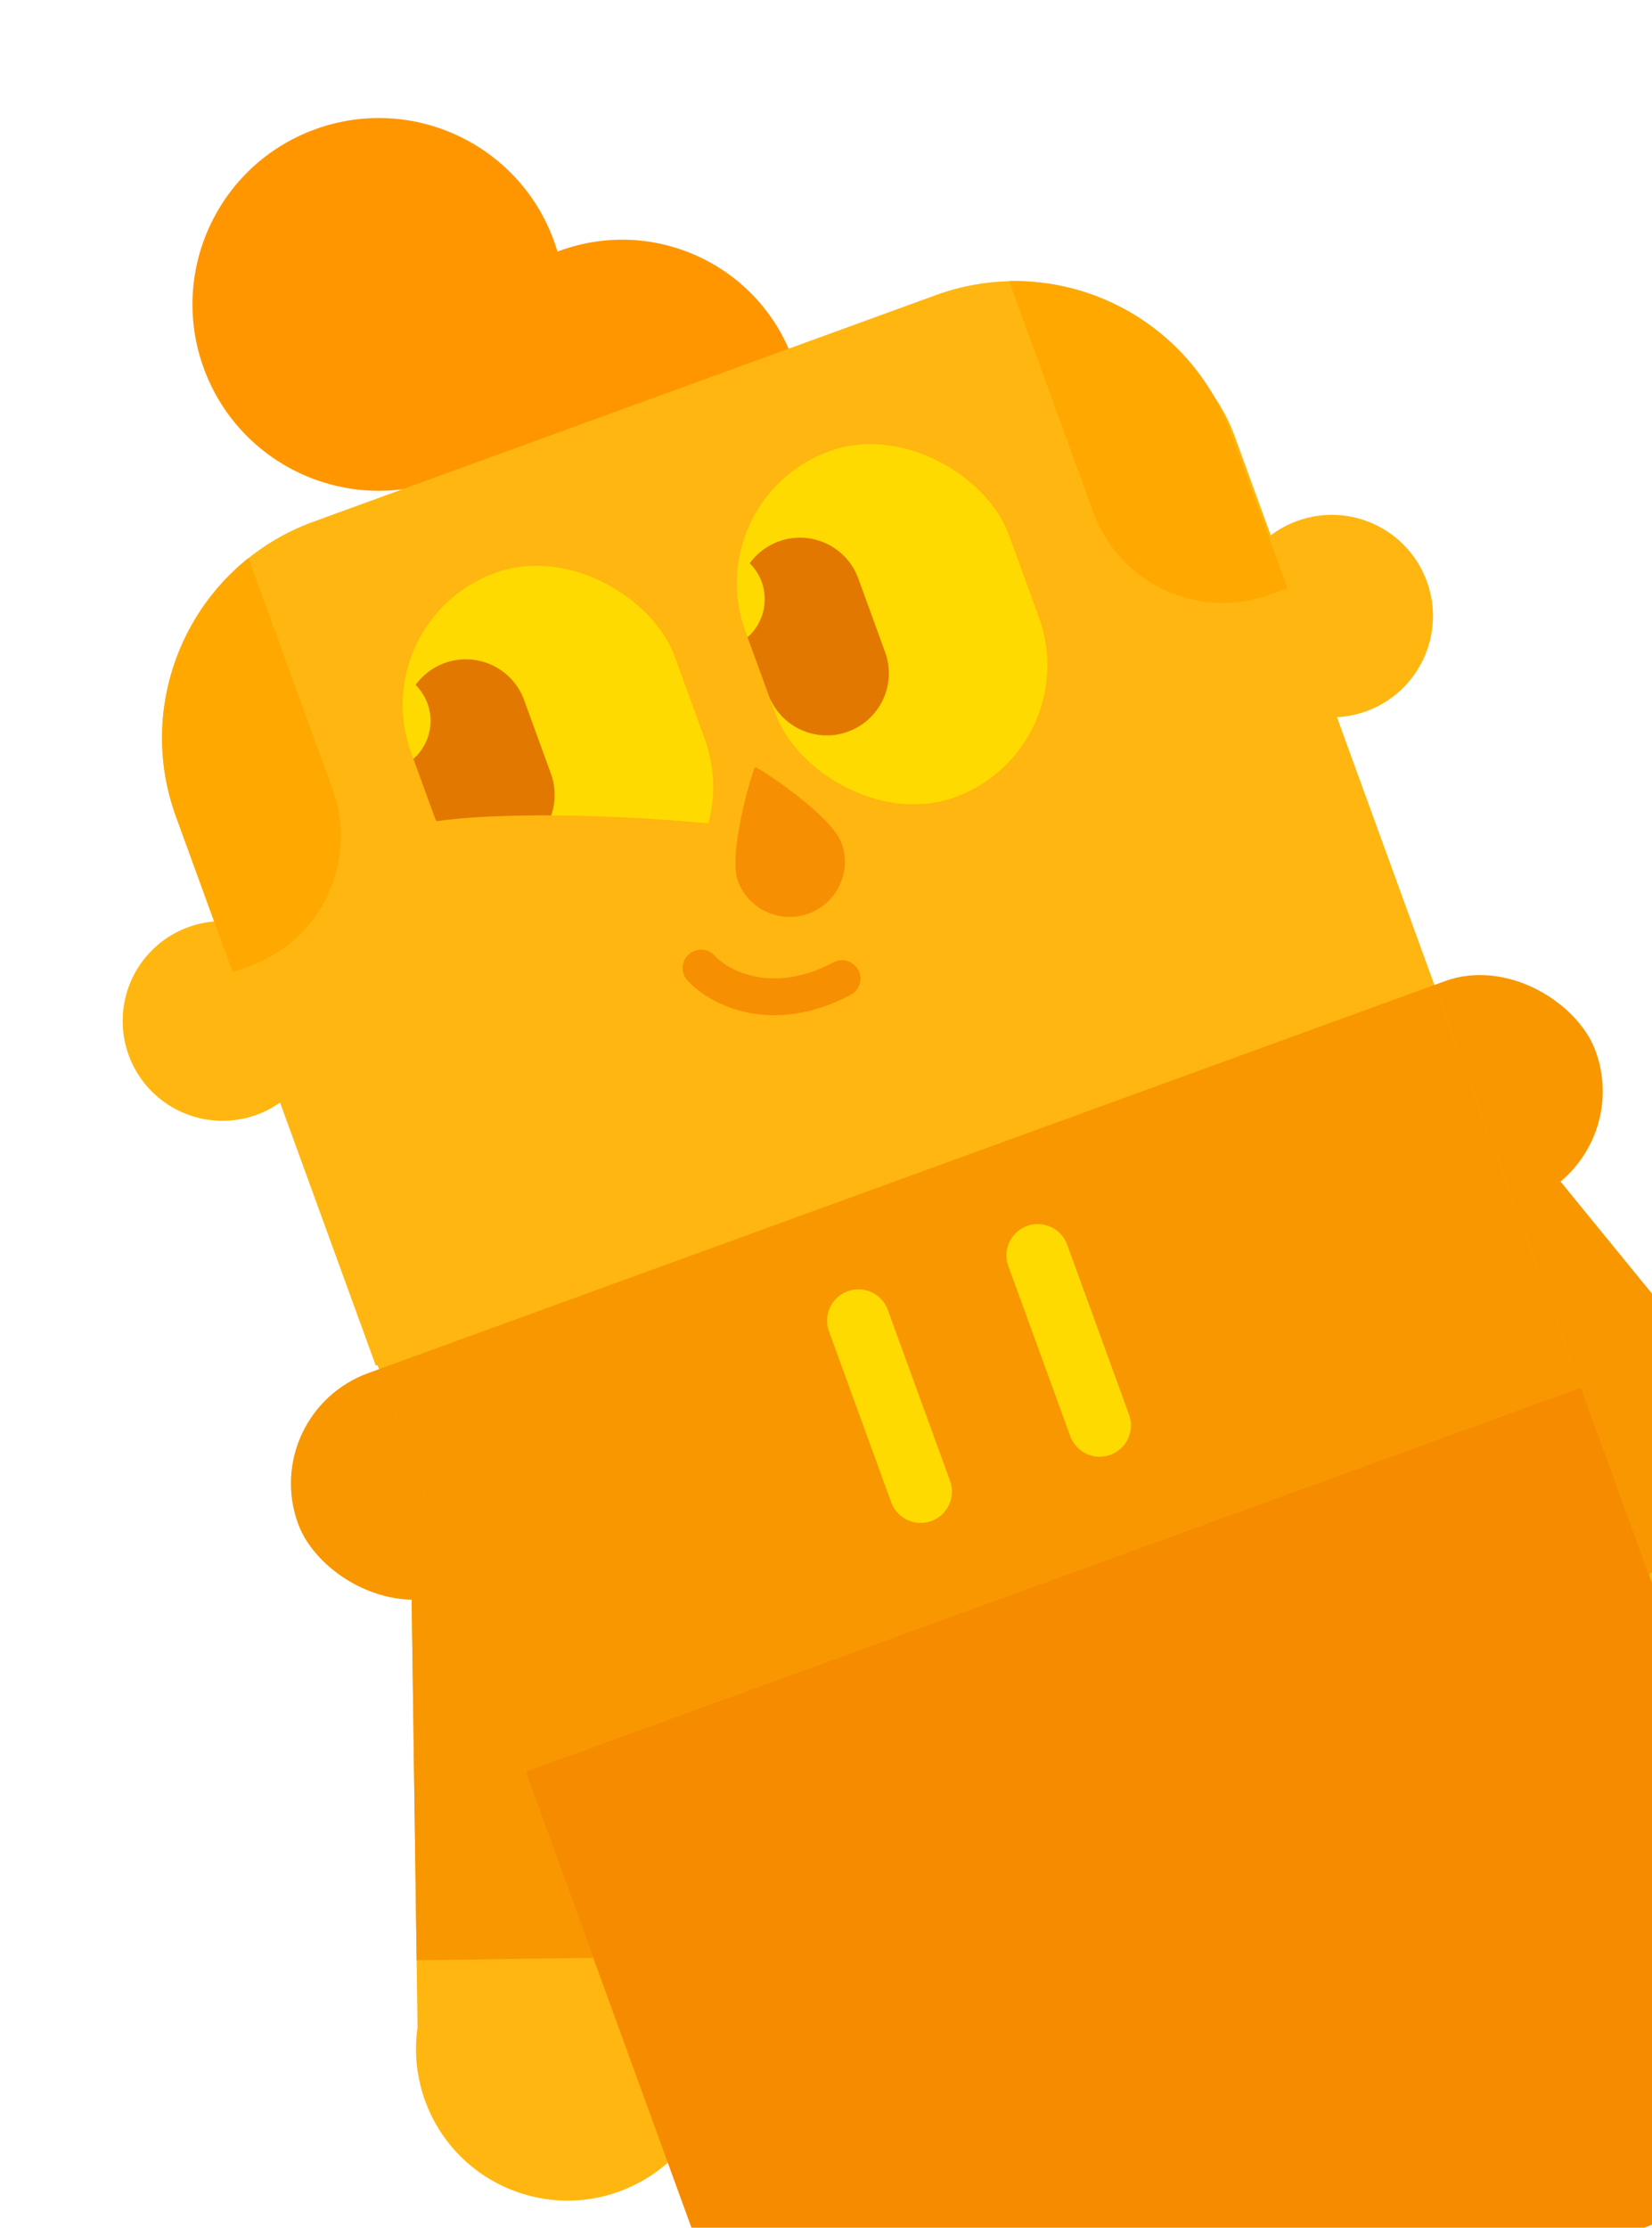 <svg width="112" height="151" fill="none" xmlns="http://www.w3.org/2000/svg"><g clip-path="url(#clip0)"><path d="M126.998 106.676c1.939 5.329-.808 11.222-6.138 13.161-5.329 1.94-11.222-.808-13.161-6.137-1.94-5.329.808-11.222 6.137-13.162 5.329-1.94 11.222.808 13.162 6.138z" fill="#FFB610"/><path d="M89.275 84.033a7.646 7.646 0 1111.848-9.667l24.172 29.627-11.848 9.667-24.172-29.627z" fill="#FFB610"/><path d="M89.275 84.033a7.646 7.646 0 1111.848-9.667l20.118 24.659-11.848 9.667-20.118-24.66z" fill="#F89700"/><path d="M43.097 100.84a7.646 7.646 0 00-15.29.21l.54 39.131 15.29-.211-.54-39.13z" fill="#FFB610"/><circle cx="38.474" cy="138.895" r="10.269" transform="rotate(-20 38.474 138.895)" fill="#FFB610"/><path d="M43.097 100.84a7.646 7.646 0 00-15.29.21l.439 31.822 15.29-.211-.439-31.821z" fill="#F89700"/><rect x="17.484" y="95.796" width="93.62" height="15.915" rx="7.958" transform="rotate(-20 17.484 95.796)" fill="#F89700"/><rect x="6.804" y="40.901" width="76.144" height="118.586" rx="15.603" transform="rotate(-20 6.804 40.901)" fill="#FFB610"/><path d="M17.399 75.563a6.767 6.767 0 10-4.63-12.719 6.767 6.767 0 004.63 12.719z" fill="#FFB610"/><circle cx="90.29" cy="41.76" r="6.861" transform="rotate(-20 90.29 41.76)" fill="#FFB610"/><circle cx="42.18" cy="28.569" r="12.319" transform="rotate(-20 42.18 28.57)" fill="#FF9600"/><circle cx="25.682" cy="20.634" r="12.631" transform="rotate(-20 25.682 20.634)" fill="#FF9600"/><path d="M11.93 55.348c-2.945-8.093 1.228-17.041 9.32-19.987l42.202-15.36c8.093-2.945 17.041 1.227 19.987 9.32l13.547 37.22-71.508 26.026L11.93 55.348z" fill="#FFB610"/><path fill-rule="evenodd" clip-rule="evenodd" d="M16.841 37.83l5.697 15.653a9.356 9.356 0 01-5.592 11.992l-1.173.427-3.842-10.557c-2.349-6.453-.171-13.45 4.91-17.514zm51.577-18.773l5.697 15.653a9.356 9.356 0 0011.992 5.592l1.174-.428-3.842-10.557c-2.35-6.453-8.515-10.414-15.021-10.26z" fill="#FFA800"/><rect x="24.621" y="42.089" width="19.024" height="24.95" rx="9.512" transform="rotate(-20 24.621 42.09)" fill="#FFDA00"/><rect x="47.277" y="33.843" width="19.024" height="24.95" rx="9.512" transform="rotate(-20 47.277 33.843)" fill="#FFDA00"/><path fill-rule="evenodd" clip-rule="evenodd" d="M28.023 51.44a3.432 3.432 0 00.152-5.013 4.21 4.21 0 017.363 1.035l1.813 4.983a4.21 4.21 0 11-7.913 2.88l-1.415-3.886z" fill="#E27800"/><path d="M49.586 55.972c-7.777-.859-17.57-1.013-21.531-.016 0 0 1.593 3.223 3.053 5.885s12.28 3.222 12.28 3.222 6.67-4.736 6.198-9.09z" fill="#FFB610"/><path fill-rule="evenodd" clip-rule="evenodd" d="M50.679 43.193a3.432 3.432 0 00.151-5.012 4.21 4.21 0 017.363 1.036l1.813 4.982a4.21 4.21 0 11-7.913 2.88l-1.414-3.886z" fill="#E27800"/><path d="M57.068 57.176a3.743 3.743 0 01-7.034 2.56c-.707-1.942 1.024-7.674 1.17-7.727.147-.054 5.157 3.225 5.864 5.167z" fill="#F78F02"/><path d="M47.531 65.62c1.283 1.397 4.88 3.193 9.553.716" stroke="#F78F02" stroke-width="2.495" stroke-linecap="round" stroke-linejoin="round"/><path d="M97.248 66.765L25.695 92.808l9.926 27.272 71.553-26.043-9.927-27.272z" fill="#F89700"/><path d="M107.177 94.038l-71.552 26.043 13.474 37.021c2.948 8.098 11.902 12.273 20 9.326l42.227-15.37c8.098-2.947 12.273-11.901 9.326-19.999l-13.475-37.02z" fill="#F68B00"/><path d="M60.191 88.792a2.122 2.122 0 00-3.989 1.452l4.217 11.586a2.122 2.122 0 103.99-1.452L60.19 88.792zm12.16-4.422a2.122 2.122 0 00-3.989 1.452l4.218 11.586a2.123 2.123 0 003.988-1.451L72.351 84.37z" fill="#FFDA00"/></g><defs><clipPath id="clip0"><path fill="#fff" d="M0 0h112v151H0z"/></clipPath></defs></svg>